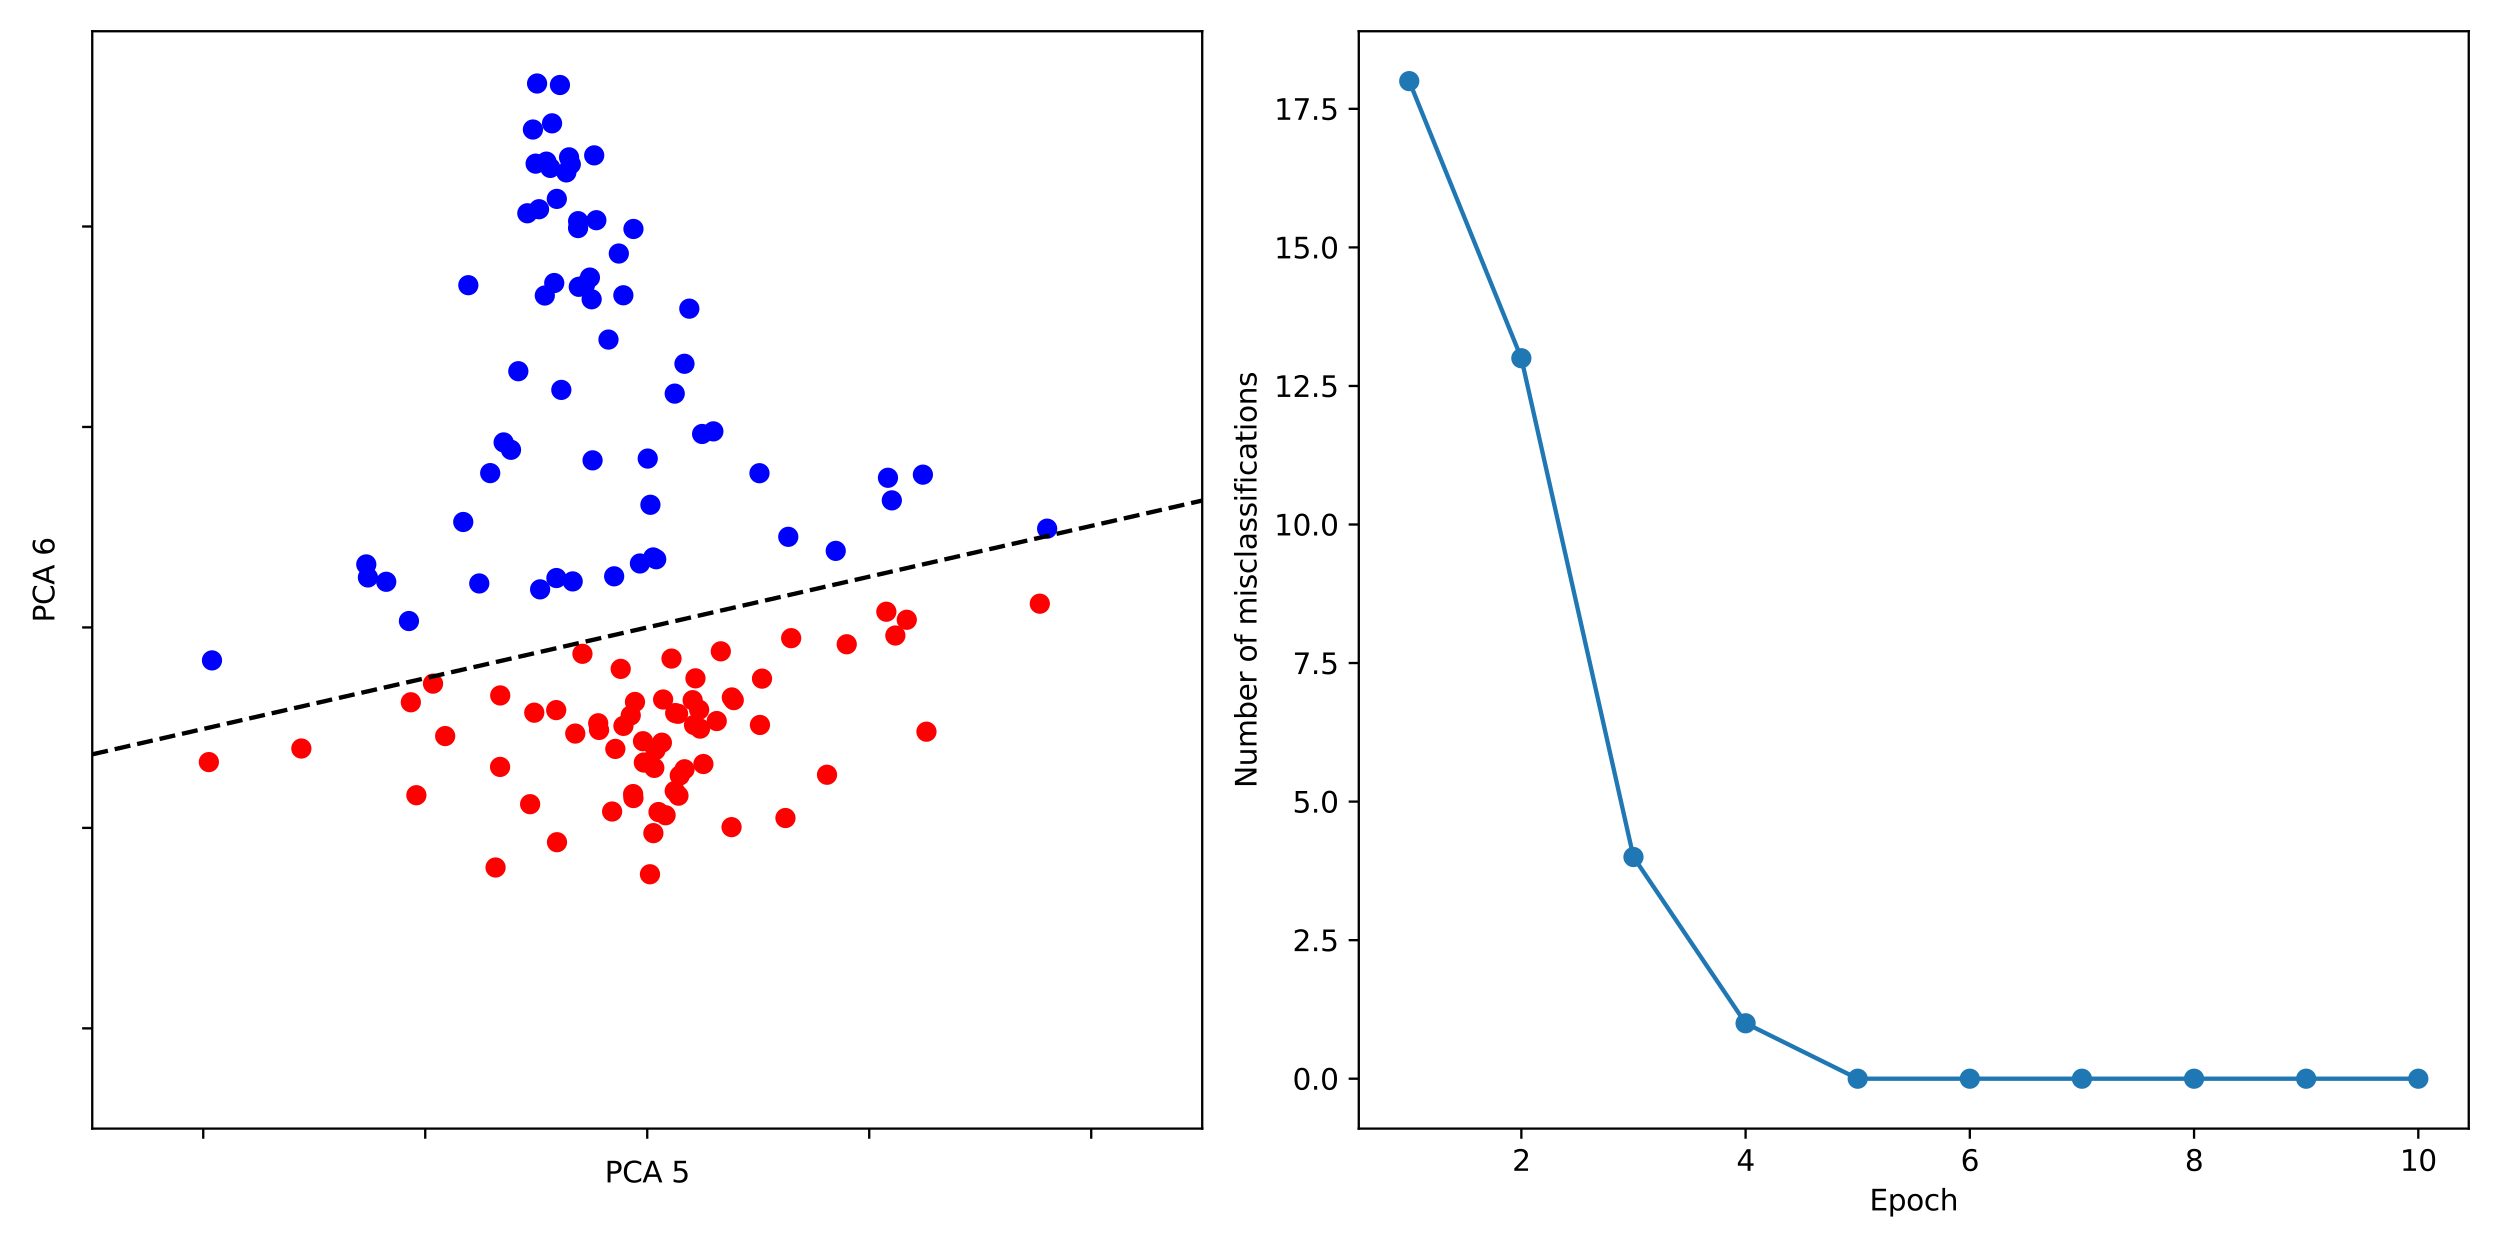 <?xml version="1.0" encoding="utf-8" standalone="no"?>
<!DOCTYPE svg PUBLIC "-//W3C//DTD SVG 1.1//EN"
  "http://www.w3.org/Graphics/SVG/1.1/DTD/svg11.dtd">
<svg xmlns:xlink="http://www.w3.org/1999/xlink" width="864pt" height="432pt" viewBox="0 0 864 432" xmlns="http://www.w3.org/2000/svg" version="1.1">
 <defs>
  <style type="text/css">*{stroke-linejoin: round; stroke-linecap: butt}</style>
 </defs>
 <g id="figure_1">
  <g id="patch_1">
   <path d="M 0 432 
L 864 432 
L 864 0 
L 0 0 
z
" style="fill: #ffffff"/>
  </g>
  <g id="axes_1">
   <g id="patch_2">
    <path d="M 31.88 390.04 
L 415.485 390.04 
L 415.485 10.8 
L 31.88 10.8 
z
" style="fill: #ffffff"/>
   </g>
   <g id="PathCollection_1">
    <defs>
     <path id="me9cba70a05" d="M 0 3 
C 0.796 3 1.559 2.684 2.121 2.121 
C 2.684 1.559 3 0.796 3 0 
C 3 -0.796 2.684 -1.559 2.121 -2.121 
C 1.559 -2.684 0.796 -3 0 -3 
C -0.796 -3 -1.559 -2.684 -2.121 -2.121 
C -2.684 -1.559 -3 -0.796 -3 0 
C -3 0.796 -2.684 1.559 -2.121 2.121 
C -1.559 2.684 -0.796 3 0 3 
z
" style="stroke: #0000ff"/>
    </defs>
    <g clip-path="url(#pfb9099d2a6)">
     <use xlink:href="#me9cba70a05" x="192.434" y="68.736" style="fill: #0000ff; stroke: #0000ff"/>
     <use xlink:href="#me9cba70a05" x="190.788" y="42.628" style="fill: #0000ff; stroke: #0000ff"/>
     <use xlink:href="#me9cba70a05" x="199.783" y="78.821" style="fill: #0000ff; stroke: #0000ff"/>
     <use xlink:href="#me9cba70a05" x="212.253" y="199.176" style="fill: #0000ff; stroke: #0000ff"/>
     <use xlink:href="#me9cba70a05" x="202.152" y="98.476" style="fill: #0000ff; stroke: #0000ff"/>
     <use xlink:href="#me9cba70a05" x="210.288" y="117.355" style="fill: #0000ff; stroke: #0000ff"/>
     <use xlink:href="#me9cba70a05" x="196.67" y="54.383" style="fill: #0000ff; stroke: #0000ff"/>
     <use xlink:href="#me9cba70a05" x="206.1" y="76.103" style="fill: #0000ff; stroke: #0000ff"/>
     <use xlink:href="#me9cba70a05" x="205.358" y="53.696" style="fill: #0000ff; stroke: #0000ff"/>
     <use xlink:href="#me9cba70a05" x="204.472" y="103.424" style="fill: #0000ff; stroke: #0000ff"/>
     <use xlink:href="#me9cba70a05" x="184.177" y="44.761" style="fill: #0000ff; stroke: #0000ff"/>
     <use xlink:href="#me9cba70a05" x="190.191" y="58.031" style="fill: #0000ff; stroke: #0000ff"/>
     <use xlink:href="#me9cba70a05" x="203.881" y="95.932" style="fill: #0000ff; stroke: #0000ff"/>
     <use xlink:href="#me9cba70a05" x="236.551" y="125.723" style="fill: #0000ff; stroke: #0000ff"/>
     <use xlink:href="#me9cba70a05" x="200.03" y="99.123" style="fill: #0000ff; stroke: #0000ff"/>
     <use xlink:href="#me9cba70a05" x="169.417" y="163.508" style="fill: #0000ff; stroke: #0000ff"/>
     <use xlink:href="#me9cba70a05" x="238.228" y="106.673" style="fill: #0000ff; stroke: #0000ff"/>
     <use xlink:href="#me9cba70a05" x="215.435" y="102.047" style="fill: #0000ff; stroke: #0000ff"/>
     <use xlink:href="#me9cba70a05" x="262.476" y="163.541" style="fill: #0000ff; stroke: #0000ff"/>
     <use xlink:href="#me9cba70a05" x="188.287" y="102.132" style="fill: #0000ff; stroke: #0000ff"/>
     <use xlink:href="#me9cba70a05" x="246.541" y="149.083" style="fill: #0000ff; stroke: #0000ff"/>
     <use xlink:href="#me9cba70a05" x="233.184" y="136.036" style="fill: #0000ff; stroke: #0000ff"/>
     <use xlink:href="#me9cba70a05" x="176.61" y="155.452" style="fill: #0000ff; stroke: #0000ff"/>
     <use xlink:href="#me9cba70a05" x="306.88" y="165.123" style="fill: #0000ff; stroke: #0000ff"/>
     <use xlink:href="#me9cba70a05" x="223.855" y="158.481" style="fill: #0000ff; stroke: #0000ff"/>
     <use xlink:href="#me9cba70a05" x="318.953" y="164.041" style="fill: #0000ff; stroke: #0000ff"/>
     <use xlink:href="#me9cba70a05" x="308.213" y="172.929" style="fill: #0000ff; stroke: #0000ff"/>
     <use xlink:href="#me9cba70a05" x="272.429" y="185.527" style="fill: #0000ff; stroke: #0000ff"/>
     <use xlink:href="#me9cba70a05" x="226.786" y="193.277" style="fill: #0000ff; stroke: #0000ff"/>
     <use xlink:href="#me9cba70a05" x="221.161" y="194.738" style="fill: #0000ff; stroke: #0000ff"/>
     <use xlink:href="#me9cba70a05" x="361.891" y="182.702" style="fill: #0000ff; stroke: #0000ff"/>
     <use xlink:href="#me9cba70a05" x="288.83" y="190.382" style="fill: #0000ff; stroke: #0000ff"/>
     <use xlink:href="#me9cba70a05" x="225.755" y="192.657" style="fill: #0000ff; stroke: #0000ff"/>
     <use xlink:href="#me9cba70a05" x="199.797" y="76.432" style="fill: #0000ff; stroke: #0000ff"/>
     <use xlink:href="#me9cba70a05" x="195.729" y="59.589" style="fill: #0000ff; stroke: #0000ff"/>
     <use xlink:href="#me9cba70a05" x="188.837" y="55.858" style="fill: #0000ff; stroke: #0000ff"/>
     <use xlink:href="#me9cba70a05" x="191.546" y="97.811" style="fill: #0000ff; stroke: #0000ff"/>
     <use xlink:href="#me9cba70a05" x="193.519" y="29.376" style="fill: #0000ff; stroke: #0000ff"/>
     <use xlink:href="#me9cba70a05" x="185.614" y="28.859" style="fill: #0000ff; stroke: #0000ff"/>
     <use xlink:href="#me9cba70a05" x="186.295" y="72.304" style="fill: #0000ff; stroke: #0000ff"/>
     <use xlink:href="#me9cba70a05" x="179.131" y="128.289" style="fill: #0000ff; stroke: #0000ff"/>
     <use xlink:href="#me9cba70a05" x="185.112" y="56.558" style="fill: #0000ff; stroke: #0000ff"/>
     <use xlink:href="#me9cba70a05" x="197.261" y="56.778" style="fill: #0000ff; stroke: #0000ff"/>
     <use xlink:href="#me9cba70a05" x="213.865" y="87.621" style="fill: #0000ff; stroke: #0000ff"/>
     <use xlink:href="#me9cba70a05" x="224.785" y="174.453" style="fill: #0000ff; stroke: #0000ff"/>
     <use xlink:href="#me9cba70a05" x="161.853" y="98.559" style="fill: #0000ff; stroke: #0000ff"/>
     <use xlink:href="#me9cba70a05" x="182.248" y="73.707" style="fill: #0000ff; stroke: #0000ff"/>
     <use xlink:href="#me9cba70a05" x="160.102" y="180.397" style="fill: #0000ff; stroke: #0000ff"/>
     <use xlink:href="#me9cba70a05" x="218.925" y="79.131" style="fill: #0000ff; stroke: #0000ff"/>
     <use xlink:href="#me9cba70a05" x="174.056" y="152.9" style="fill: #0000ff; stroke: #0000ff"/>
     <use xlink:href="#me9cba70a05" x="193.993" y="134.747" style="fill: #0000ff; stroke: #0000ff"/>
     <use xlink:href="#me9cba70a05" x="242.652" y="149.982" style="fill: #0000ff; stroke: #0000ff"/>
     <use xlink:href="#me9cba70a05" x="133.48" y="201.066" style="fill: #0000ff; stroke: #0000ff"/>
     <use xlink:href="#me9cba70a05" x="204.79" y="159.099" style="fill: #0000ff; stroke: #0000ff"/>
     <use xlink:href="#me9cba70a05" x="126.588" y="195.062" style="fill: #0000ff; stroke: #0000ff"/>
     <use xlink:href="#me9cba70a05" x="127.155" y="199.568" style="fill: #0000ff; stroke: #0000ff"/>
     <use xlink:href="#me9cba70a05" x="165.634" y="201.643" style="fill: #0000ff; stroke: #0000ff"/>
     <use xlink:href="#me9cba70a05" x="186.664" y="203.683" style="fill: #0000ff; stroke: #0000ff"/>
     <use xlink:href="#me9cba70a05" x="197.92" y="200.935" style="fill: #0000ff; stroke: #0000ff"/>
     <use xlink:href="#me9cba70a05" x="73.262" y="228.232" style="fill: #0000ff; stroke: #0000ff"/>
     <use xlink:href="#me9cba70a05" x="141.331" y="214.628" style="fill: #0000ff; stroke: #0000ff"/>
     <use xlink:href="#me9cba70a05" x="192.303" y="199.769" style="fill: #0000ff; stroke: #0000ff"/>
    </g>
   </g>
   <g id="PathCollection_2">
    <defs>
     <path id="m6428bfc14d" d="M 0 3 
C 0.796 3 1.559 2.684 2.121 2.121 
C 2.684 1.559 3 0.796 3 0 
C 3 -0.796 2.684 -1.559 2.121 -2.121 
C 1.559 -2.684 0.796 -3 0 -3 
C -0.796 -3 -1.559 -2.684 -2.121 -2.121 
C -2.684 -1.559 -3 -0.796 -3 0 
C -3 0.796 -2.684 1.559 -2.121 2.121 
C -1.559 2.684 -0.796 3 0 3 
z
" style="stroke: #ff0000"/>
    </defs>
    <g clip-path="url(#pfb9099d2a6)">
     <use xlink:href="#m6428bfc14d" x="226.542" y="259.253" style="fill: #ff0000; stroke: #ff0000"/>
     <use xlink:href="#m6428bfc14d" x="227.578" y="280.643" style="fill: #ff0000; stroke: #ff0000"/>
     <use xlink:href="#m6428bfc14d" x="224.63" y="302.142" style="fill: #ff0000; stroke: #ff0000"/>
     <use xlink:href="#m6428bfc14d" x="211.549" y="280.459" style="fill: #ff0000; stroke: #ff0000"/>
     <use xlink:href="#m6428bfc14d" x="229.174" y="241.75" style="fill: #ff0000; stroke: #ff0000"/>
     <use xlink:href="#m6428bfc14d" x="232.07" y="227.602" style="fill: #ff0000; stroke: #ff0000"/>
     <use xlink:href="#m6428bfc14d" x="233.187" y="273.371" style="fill: #ff0000; stroke: #ff0000"/>
     <use xlink:href="#m6428bfc14d" x="239.847" y="250.551" style="fill: #ff0000; stroke: #ff0000"/>
     <use xlink:href="#m6428bfc14d" x="243.091" y="264.042" style="fill: #ff0000; stroke: #ff0000"/>
     <use xlink:href="#m6428bfc14d" x="239.379" y="241.981" style="fill: #ff0000; stroke: #ff0000"/>
     <use xlink:href="#m6428bfc14d" x="230.027" y="281.748" style="fill: #ff0000; stroke: #ff0000"/>
     <use xlink:href="#m6428bfc14d" x="234.926" y="268.02" style="fill: #ff0000; stroke: #ff0000"/>
     <use xlink:href="#m6428bfc14d" x="241.623" y="245.281" style="fill: #ff0000; stroke: #ff0000"/>
     <use xlink:href="#m6428bfc14d" x="249.112" y="225.1" style="fill: #ff0000; stroke: #ff0000"/>
     <use xlink:href="#m6428bfc14d" x="234.337" y="246.689" style="fill: #ff0000; stroke: #ff0000"/>
     <use xlink:href="#m6428bfc14d" x="218.911" y="275.803" style="fill: #ff0000; stroke: #ff0000"/>
     <use xlink:href="#m6428bfc14d" x="192.494" y="291.068" style="fill: #ff0000; stroke: #ff0000"/>
     <use xlink:href="#m6428bfc14d" x="171.267" y="299.812" style="fill: #ff0000; stroke: #ff0000"/>
     <use xlink:href="#m6428bfc14d" x="252.924" y="241.041" style="fill: #ff0000; stroke: #ff0000"/>
     <use xlink:href="#m6428bfc14d" x="222.217" y="256.16" style="fill: #ff0000; stroke: #ff0000"/>
     <use xlink:href="#m6428bfc14d" x="273.428" y="220.552" style="fill: #ff0000; stroke: #ff0000"/>
     <use xlink:href="#m6428bfc14d" x="183.211" y="277.925" style="fill: #ff0000; stroke: #ff0000"/>
     <use xlink:href="#m6428bfc14d" x="263.354" y="234.535" style="fill: #ff0000; stroke: #ff0000"/>
     <use xlink:href="#m6428bfc14d" x="241.956" y="251.813" style="fill: #ff0000; stroke: #ff0000"/>
     <use xlink:href="#m6428bfc14d" x="143.9" y="274.826" style="fill: #ff0000; stroke: #ff0000"/>
     <use xlink:href="#m6428bfc14d" x="306.319" y="211.413" style="fill: #ff0000; stroke: #ff0000"/>
     <use xlink:href="#m6428bfc14d" x="198.809" y="253.519" style="fill: #ff0000; stroke: #ff0000"/>
     <use xlink:href="#m6428bfc14d" x="313.382" y="214.192" style="fill: #ff0000; stroke: #ff0000"/>
     <use xlink:href="#m6428bfc14d" x="292.631" y="222.662" style="fill: #ff0000; stroke: #ff0000"/>
     <use xlink:href="#m6428bfc14d" x="240.355" y="234.437" style="fill: #ff0000; stroke: #ff0000"/>
     <use xlink:href="#m6428bfc14d" x="184.642" y="246.304" style="fill: #ff0000; stroke: #ff0000"/>
     <use xlink:href="#m6428bfc14d" x="172.827" y="265.046" style="fill: #ff0000; stroke: #ff0000"/>
     <use xlink:href="#m6428bfc14d" x="359.354" y="208.636" style="fill: #ff0000; stroke: #ff0000"/>
     <use xlink:href="#m6428bfc14d" x="309.434" y="219.634" style="fill: #ff0000; stroke: #ff0000"/>
     <use xlink:href="#m6428bfc14d" x="233.348" y="246.438" style="fill: #ff0000; stroke: #ff0000"/>
     <use xlink:href="#m6428bfc14d" x="226.123" y="265.38" style="fill: #ff0000; stroke: #ff0000"/>
     <use xlink:href="#m6428bfc14d" x="228.748" y="256.673" style="fill: #ff0000; stroke: #ff0000"/>
     <use xlink:href="#m6428bfc14d" x="222.515" y="263.532" style="fill: #ff0000; stroke: #ff0000"/>
     <use xlink:href="#m6428bfc14d" x="219.451" y="242.599" style="fill: #ff0000; stroke: #ff0000"/>
     <use xlink:href="#m6428bfc14d" x="225.808" y="287.933" style="fill: #ff0000; stroke: #ff0000"/>
     <use xlink:href="#m6428bfc14d" x="218.802" y="274.43" style="fill: #ff0000; stroke: #ff0000"/>
     <use xlink:href="#m6428bfc14d" x="215.463" y="250.865" style="fill: #ff0000; stroke: #ff0000"/>
     <use xlink:href="#m6428bfc14d" x="214.517" y="231.168" style="fill: #ff0000; stroke: #ff0000"/>
     <use xlink:href="#m6428bfc14d" x="212.658" y="258.824" style="fill: #ff0000; stroke: #ff0000"/>
     <use xlink:href="#m6428bfc14d" x="234.479" y="274.985" style="fill: #ff0000; stroke: #ff0000"/>
     <use xlink:href="#m6428bfc14d" x="252.827" y="285.857" style="fill: #ff0000; stroke: #ff0000"/>
     <use xlink:href="#m6428bfc14d" x="271.455" y="282.709" style="fill: #ff0000; stroke: #ff0000"/>
     <use xlink:href="#m6428bfc14d" x="207.031" y="252.267" style="fill: #ff0000; stroke: #ff0000"/>
     <use xlink:href="#m6428bfc14d" x="236.585" y="265.862" style="fill: #ff0000; stroke: #ff0000"/>
     <use xlink:href="#m6428bfc14d" x="172.882" y="240.345" style="fill: #ff0000; stroke: #ff0000"/>
     <use xlink:href="#m6428bfc14d" x="285.818" y="267.752" style="fill: #ff0000; stroke: #ff0000"/>
     <use xlink:href="#m6428bfc14d" x="192.225" y="245.413" style="fill: #ff0000; stroke: #ff0000"/>
     <use xlink:href="#m6428bfc14d" x="217.986" y="247.246" style="fill: #ff0000; stroke: #ff0000"/>
     <use xlink:href="#m6428bfc14d" x="320.183" y="252.873" style="fill: #ff0000; stroke: #ff0000"/>
     <use xlink:href="#m6428bfc14d" x="149.656" y="236.266" style="fill: #ff0000; stroke: #ff0000"/>
     <use xlink:href="#m6428bfc14d" x="262.644" y="250.547" style="fill: #ff0000; stroke: #ff0000"/>
     <use xlink:href="#m6428bfc14d" x="141.988" y="242.707" style="fill: #ff0000; stroke: #ff0000"/>
     <use xlink:href="#m6428bfc14d" x="153.853" y="254.385" style="fill: #ff0000; stroke: #ff0000"/>
     <use xlink:href="#m6428bfc14d" x="206.74" y="249.962" style="fill: #ff0000; stroke: #ff0000"/>
     <use xlink:href="#m6428bfc14d" x="253.589" y="241.963" style="fill: #ff0000; stroke: #ff0000"/>
     <use xlink:href="#m6428bfc14d" x="247.704" y="249.193" style="fill: #ff0000; stroke: #ff0000"/>
     <use xlink:href="#m6428bfc14d" x="72.186" y="263.378" style="fill: #ff0000; stroke: #ff0000"/>
     <use xlink:href="#m6428bfc14d" x="104.148" y="258.688" style="fill: #ff0000; stroke: #ff0000"/>
     <use xlink:href="#m6428bfc14d" x="201.295" y="225.955" style="fill: #ff0000; stroke: #ff0000"/>
    </g>
   </g>
   <g id="matplotlib.axis_1">
    <g id="xtick_1">
     <g id="line2d_1">
      <defs>
       <path id="m0d6d9cda66" d="M 0 0 
L 0 3.5 
" style="stroke: #000000; stroke-width: 0.8"/>
      </defs>
      <g>
       <use xlink:href="#m0d6d9cda66" x="70.24" y="390.04" style="stroke: #000000; stroke-width: 0.8"/>
      </g>
     </g>
    </g>
    <g id="xtick_2">
     <g id="line2d_2">
      <g>
       <use xlink:href="#m0d6d9cda66" x="146.962" y="390.04" style="stroke: #000000; stroke-width: 0.8"/>
      </g>
     </g>
    </g>
    <g id="xtick_3">
     <g id="line2d_3">
      <g>
       <use xlink:href="#m0d6d9cda66" x="223.683" y="390.04" style="stroke: #000000; stroke-width: 0.8"/>
      </g>
     </g>
    </g>
    <g id="xtick_4">
     <g id="line2d_4">
      <g>
       <use xlink:href="#m0d6d9cda66" x="300.404" y="390.04" style="stroke: #000000; stroke-width: 0.8"/>
      </g>
     </g>
    </g>
    <g id="xtick_5">
     <g id="line2d_5">
      <g>
       <use xlink:href="#m0d6d9cda66" x="377.125" y="390.04" style="stroke: #000000; stroke-width: 0.8"/>
      </g>
     </g>
    </g>
    <g id="text_1">
     <!-- PCA 5 -->
     <g transform="translate(208.986 408.638) scale(0.1 -0.1)">
      <defs>
       <path id="DejaVuSans-50" d="M 1259 4147 
L 1259 2394 
L 2053 2394 
Q 2494 2394 2734 2622 
Q 2975 2850 2975 3272 
Q 2975 3691 2734 3919 
Q 2494 4147 2053 4147 
L 1259 4147 
z
M 628 4666 
L 2053 4666 
Q 2838 4666 3239 4311 
Q 3641 3956 3641 3272 
Q 3641 2581 3239 2228 
Q 2838 1875 2053 1875 
L 1259 1875 
L 1259 0 
L 628 0 
L 628 4666 
z
" transform="scale(0.016)"/>
       <path id="DejaVuSans-43" d="M 4122 4306 
L 4122 3641 
Q 3803 3938 3442 4084 
Q 3081 4231 2675 4231 
Q 1875 4231 1450 3742 
Q 1025 3253 1025 2328 
Q 1025 1406 1450 917 
Q 1875 428 2675 428 
Q 3081 428 3442 575 
Q 3803 722 4122 1019 
L 4122 359 
Q 3791 134 3420 21 
Q 3050 -91 2638 -91 
Q 1578 -91 968 557 
Q 359 1206 359 2328 
Q 359 3453 968 4101 
Q 1578 4750 2638 4750 
Q 3056 4750 3426 4639 
Q 3797 4528 4122 4306 
z
" transform="scale(0.016)"/>
       <path id="DejaVuSans-41" d="M 2188 4044 
L 1331 1722 
L 3047 1722 
L 2188 4044 
z
M 1831 4666 
L 2547 4666 
L 4325 0 
L 3669 0 
L 3244 1197 
L 1141 1197 
L 716 0 
L 50 0 
L 1831 4666 
z
" transform="scale(0.016)"/>
       <path id="DejaVuSans-20" transform="scale(0.016)"/>
       <path id="DejaVuSans-35" d="M 691 4666 
L 3169 4666 
L 3169 4134 
L 1269 4134 
L 1269 2991 
Q 1406 3038 1543 3061 
Q 1681 3084 1819 3084 
Q 2600 3084 3056 2656 
Q 3513 2228 3513 1497 
Q 3513 744 3044 326 
Q 2575 -91 1722 -91 
Q 1428 -91 1123 -41 
Q 819 9 494 109 
L 494 744 
Q 775 591 1075 516 
Q 1375 441 1709 441 
Q 2250 441 2565 725 
Q 2881 1009 2881 1497 
Q 2881 1984 2565 2268 
Q 2250 2553 1709 2553 
Q 1456 2553 1204 2497 
Q 953 2441 691 2322 
L 691 4666 
z
" transform="scale(0.016)"/>
      </defs>
      <use xlink:href="#DejaVuSans-50"/>
      <use xlink:href="#DejaVuSans-43" x="60.303"/>
      <use xlink:href="#DejaVuSans-41" x="130.127"/>
      <use xlink:href="#DejaVuSans-20" x="198.535"/>
      <use xlink:href="#DejaVuSans-35" x="230.322"/>
     </g>
    </g>
   </g>
   <g id="matplotlib.axis_2">
    <g id="ytick_1">
     <g id="line2d_6">
      <defs>
       <path id="m94d5f8c503" d="M 0 0 
L -3.5 0 
" style="stroke: #000000; stroke-width: 0.8"/>
      </defs>
      <g>
       <use xlink:href="#m94d5f8c503" x="31.88" y="355.4" style="stroke: #000000; stroke-width: 0.8"/>
      </g>
     </g>
    </g>
    <g id="ytick_2">
     <g id="line2d_7">
      <g>
       <use xlink:href="#m94d5f8c503" x="31.88" y="286.12" style="stroke: #000000; stroke-width: 0.8"/>
      </g>
     </g>
    </g>
    <g id="ytick_3">
     <g id="line2d_8">
      <g>
       <use xlink:href="#m94d5f8c503" x="31.88" y="216.839" style="stroke: #000000; stroke-width: 0.8"/>
      </g>
     </g>
    </g>
    <g id="ytick_4">
     <g id="line2d_9">
      <g>
       <use xlink:href="#m94d5f8c503" x="31.88" y="147.559" style="stroke: #000000; stroke-width: 0.8"/>
      </g>
     </g>
    </g>
    <g id="ytick_5">
     <g id="line2d_10">
      <g>
       <use xlink:href="#m94d5f8c503" x="31.88" y="78.279" style="stroke: #000000; stroke-width: 0.8"/>
      </g>
     </g>
    </g>
    <g id="text_2">
     <!-- PCA 6 -->
     <g transform="translate(18.8 215.117) rotate(-90) scale(0.1 -0.1)">
      <defs>
       <path id="DejaVuSans-36" d="M 2113 2584 
Q 1688 2584 1439 2293 
Q 1191 2003 1191 1497 
Q 1191 994 1439 701 
Q 1688 409 2113 409 
Q 2538 409 2786 701 
Q 3034 994 3034 1497 
Q 3034 2003 2786 2293 
Q 2538 2584 2113 2584 
z
M 3366 4563 
L 3366 3988 
Q 3128 4100 2886 4159 
Q 2644 4219 2406 4219 
Q 1781 4219 1451 3797 
Q 1122 3375 1075 2522 
Q 1259 2794 1537 2939 
Q 1816 3084 2150 3084 
Q 2853 3084 3261 2657 
Q 3669 2231 3669 1497 
Q 3669 778 3244 343 
Q 2819 -91 2113 -91 
Q 1303 -91 875 529 
Q 447 1150 447 2328 
Q 447 3434 972 4092 
Q 1497 4750 2381 4750 
Q 2619 4750 2861 4703 
Q 3103 4656 3366 4563 
z
" transform="scale(0.016)"/>
      </defs>
      <use xlink:href="#DejaVuSans-50"/>
      <use xlink:href="#DejaVuSans-43" x="60.303"/>
      <use xlink:href="#DejaVuSans-41" x="130.127"/>
      <use xlink:href="#DejaVuSans-20" x="198.535"/>
      <use xlink:href="#DejaVuSans-36" x="230.322"/>
     </g>
    </g>
   </g>
   <g id="PathCollection_3">
    <path d="M 31.88 260.696 
L 415.485 172.982 
L 415.485 172.982 
" clip-path="url(#pfb9099d2a6)" style="fill: none; stroke-dasharray: 5.55,2.4; stroke-dashoffset: 0; stroke: #000000; stroke-width: 1.5"/>
   </g>
   <g id="patch_3">
    <path d="M 31.88 390.04 
L 31.88 10.8 
" style="fill: none; stroke: #000000; stroke-width: 0.8; stroke-linejoin: miter; stroke-linecap: square"/>
   </g>
   <g id="patch_4">
    <path d="M 415.485 390.04 
L 415.485 10.8 
" style="fill: none; stroke: #000000; stroke-width: 0.8; stroke-linejoin: miter; stroke-linecap: square"/>
   </g>
   <g id="patch_5">
    <path d="M 31.88 390.04 
L 415.485 390.04 
" style="fill: none; stroke: #000000; stroke-width: 0.8; stroke-linejoin: miter; stroke-linecap: square"/>
   </g>
   <g id="patch_6">
    <path d="M 31.88 10.8 
L 415.485 10.8 
" style="fill: none; stroke: #000000; stroke-width: 0.8; stroke-linejoin: miter; stroke-linecap: square"/>
   </g>
  </g>
  <g id="axes_2">
   <g id="patch_7">
    <path d="M 469.595 390.04 
L 853.2 390.04 
L 853.2 10.8 
L 469.595 10.8 
z
" style="fill: #ffffff"/>
   </g>
   <g id="matplotlib.axis_3">
    <g id="xtick_6">
     <g id="line2d_11">
      <g>
       <use xlink:href="#m0d6d9cda66" x="525.78" y="390.04" style="stroke: #000000; stroke-width: 0.8"/>
      </g>
     </g>
     <g id="text_3">
      <!-- 2 -->
      <g transform="translate(522.598 404.638) scale(0.1 -0.1)">
       <defs>
        <path id="DejaVuSans-32" d="M 1228 531 
L 3431 531 
L 3431 0 
L 469 0 
L 469 531 
Q 828 903 1448 1529 
Q 2069 2156 2228 2338 
Q 2531 2678 2651 2914 
Q 2772 3150 2772 3378 
Q 2772 3750 2511 3984 
Q 2250 4219 1831 4219 
Q 1534 4219 1204 4116 
Q 875 4013 500 3803 
L 500 4441 
Q 881 4594 1212 4672 
Q 1544 4750 1819 4750 
Q 2544 4750 2975 4387 
Q 3406 4025 3406 3419 
Q 3406 3131 3298 2873 
Q 3191 2616 2906 2266 
Q 2828 2175 2409 1742 
Q 1991 1309 1228 531 
z
" transform="scale(0.016)"/>
       </defs>
       <use xlink:href="#DejaVuSans-32"/>
      </g>
     </g>
    </g>
    <g id="xtick_7">
     <g id="line2d_12">
      <g>
       <use xlink:href="#m0d6d9cda66" x="603.276" y="390.04" style="stroke: #000000; stroke-width: 0.8"/>
      </g>
     </g>
     <g id="text_4">
      <!-- 4 -->
      <g transform="translate(600.094 404.638) scale(0.1 -0.1)">
       <defs>
        <path id="DejaVuSans-34" d="M 2419 4116 
L 825 1625 
L 2419 1625 
L 2419 4116 
z
M 2253 4666 
L 3047 4666 
L 3047 1625 
L 3713 1625 
L 3713 1100 
L 3047 1100 
L 3047 0 
L 2419 0 
L 2419 1100 
L 313 1100 
L 313 1709 
L 2253 4666 
z
" transform="scale(0.016)"/>
       </defs>
       <use xlink:href="#DejaVuSans-34"/>
      </g>
     </g>
    </g>
    <g id="xtick_8">
     <g id="line2d_13">
      <g>
       <use xlink:href="#m0d6d9cda66" x="680.771" y="390.04" style="stroke: #000000; stroke-width: 0.8"/>
      </g>
     </g>
     <g id="text_5">
      <!-- 6 -->
      <g transform="translate(677.59 404.638) scale(0.1 -0.1)">
       <use xlink:href="#DejaVuSans-36"/>
      </g>
     </g>
    </g>
    <g id="xtick_9">
     <g id="line2d_14">
      <g>
       <use xlink:href="#m0d6d9cda66" x="758.267" y="390.04" style="stroke: #000000; stroke-width: 0.8"/>
      </g>
     </g>
     <g id="text_6">
      <!-- 8 -->
      <g transform="translate(755.086 404.638) scale(0.1 -0.1)">
       <defs>
        <path id="DejaVuSans-38" d="M 2034 2216 
Q 1584 2216 1326 1975 
Q 1069 1734 1069 1313 
Q 1069 891 1326 650 
Q 1584 409 2034 409 
Q 2484 409 2743 651 
Q 3003 894 3003 1313 
Q 3003 1734 2745 1975 
Q 2488 2216 2034 2216 
z
M 1403 2484 
Q 997 2584 770 2862 
Q 544 3141 544 3541 
Q 544 4100 942 4425 
Q 1341 4750 2034 4750 
Q 2731 4750 3128 4425 
Q 3525 4100 3525 3541 
Q 3525 3141 3298 2862 
Q 3072 2584 2669 2484 
Q 3125 2378 3379 2068 
Q 3634 1759 3634 1313 
Q 3634 634 3220 271 
Q 2806 -91 2034 -91 
Q 1263 -91 848 271 
Q 434 634 434 1313 
Q 434 1759 690 2068 
Q 947 2378 1403 2484 
z
M 1172 3481 
Q 1172 3119 1398 2916 
Q 1625 2713 2034 2713 
Q 2441 2713 2670 2916 
Q 2900 3119 2900 3481 
Q 2900 3844 2670 4047 
Q 2441 4250 2034 4250 
Q 1625 4250 1398 4047 
Q 1172 3844 1172 3481 
z
" transform="scale(0.016)"/>
       </defs>
       <use xlink:href="#DejaVuSans-38"/>
      </g>
     </g>
    </g>
    <g id="xtick_10">
     <g id="line2d_15">
      <g>
       <use xlink:href="#m0d6d9cda66" x="835.763" y="390.04" style="stroke: #000000; stroke-width: 0.8"/>
      </g>
     </g>
     <g id="text_7">
      <!-- 10 -->
      <g transform="translate(829.401 404.638) scale(0.1 -0.1)">
       <defs>
        <path id="DejaVuSans-31" d="M 794 531 
L 1825 531 
L 1825 4091 
L 703 3866 
L 703 4441 
L 1819 4666 
L 2450 4666 
L 2450 531 
L 3481 531 
L 3481 0 
L 794 0 
L 794 531 
z
" transform="scale(0.016)"/>
        <path id="DejaVuSans-30" d="M 2034 4250 
Q 1547 4250 1301 3770 
Q 1056 3291 1056 2328 
Q 1056 1369 1301 889 
Q 1547 409 2034 409 
Q 2525 409 2770 889 
Q 3016 1369 3016 2328 
Q 3016 3291 2770 3770 
Q 2525 4250 2034 4250 
z
M 2034 4750 
Q 2819 4750 3233 4129 
Q 3647 3509 3647 2328 
Q 3647 1150 3233 529 
Q 2819 -91 2034 -91 
Q 1250 -91 836 529 
Q 422 1150 422 2328 
Q 422 3509 836 4129 
Q 1250 4750 2034 4750 
z
" transform="scale(0.016)"/>
       </defs>
       <use xlink:href="#DejaVuSans-31"/>
       <use xlink:href="#DejaVuSans-30" x="63.623"/>
      </g>
     </g>
    </g>
    <g id="text_8">
     <!-- Epoch -->
     <g transform="translate(646.087 418.317) scale(0.1 -0.1)">
      <defs>
       <path id="DejaVuSans-45" d="M 628 4666 
L 3578 4666 
L 3578 4134 
L 1259 4134 
L 1259 2753 
L 3481 2753 
L 3481 2222 
L 1259 2222 
L 1259 531 
L 3634 531 
L 3634 0 
L 628 0 
L 628 4666 
z
" transform="scale(0.016)"/>
       <path id="DejaVuSans-70" d="M 1159 525 
L 1159 -1331 
L 581 -1331 
L 581 3500 
L 1159 3500 
L 1159 2969 
Q 1341 3281 1617 3432 
Q 1894 3584 2278 3584 
Q 2916 3584 3314 3078 
Q 3713 2572 3713 1747 
Q 3713 922 3314 415 
Q 2916 -91 2278 -91 
Q 1894 -91 1617 61 
Q 1341 213 1159 525 
z
M 3116 1747 
Q 3116 2381 2855 2742 
Q 2594 3103 2138 3103 
Q 1681 3103 1420 2742 
Q 1159 2381 1159 1747 
Q 1159 1113 1420 752 
Q 1681 391 2138 391 
Q 2594 391 2855 752 
Q 3116 1113 3116 1747 
z
" transform="scale(0.016)"/>
       <path id="DejaVuSans-6f" d="M 1959 3097 
Q 1497 3097 1228 2736 
Q 959 2375 959 1747 
Q 959 1119 1226 758 
Q 1494 397 1959 397 
Q 2419 397 2687 759 
Q 2956 1122 2956 1747 
Q 2956 2369 2687 2733 
Q 2419 3097 1959 3097 
z
M 1959 3584 
Q 2709 3584 3137 3096 
Q 3566 2609 3566 1747 
Q 3566 888 3137 398 
Q 2709 -91 1959 -91 
Q 1206 -91 779 398 
Q 353 888 353 1747 
Q 353 2609 779 3096 
Q 1206 3584 1959 3584 
z
" transform="scale(0.016)"/>
       <path id="DejaVuSans-63" d="M 3122 3366 
L 3122 2828 
Q 2878 2963 2633 3030 
Q 2388 3097 2138 3097 
Q 1578 3097 1268 2742 
Q 959 2388 959 1747 
Q 959 1106 1268 751 
Q 1578 397 2138 397 
Q 2388 397 2633 464 
Q 2878 531 3122 666 
L 3122 134 
Q 2881 22 2623 -34 
Q 2366 -91 2075 -91 
Q 1284 -91 818 406 
Q 353 903 353 1747 
Q 353 2603 823 3093 
Q 1294 3584 2113 3584 
Q 2378 3584 2631 3529 
Q 2884 3475 3122 3366 
z
" transform="scale(0.016)"/>
       <path id="DejaVuSans-68" d="M 3513 2113 
L 3513 0 
L 2938 0 
L 2938 2094 
Q 2938 2591 2744 2837 
Q 2550 3084 2163 3084 
Q 1697 3084 1428 2787 
Q 1159 2491 1159 1978 
L 1159 0 
L 581 0 
L 581 4863 
L 1159 4863 
L 1159 2956 
Q 1366 3272 1645 3428 
Q 1925 3584 2291 3584 
Q 2894 3584 3203 3211 
Q 3513 2838 3513 2113 
z
" transform="scale(0.016)"/>
      </defs>
      <use xlink:href="#DejaVuSans-45"/>
      <use xlink:href="#DejaVuSans-70" x="63.184"/>
      <use xlink:href="#DejaVuSans-6f" x="126.66"/>
      <use xlink:href="#DejaVuSans-63" x="187.842"/>
      <use xlink:href="#DejaVuSans-68" x="242.822"/>
     </g>
    </g>
   </g>
   <g id="matplotlib.axis_4">
    <g id="ytick_6">
     <g id="line2d_16">
      <g>
       <use xlink:href="#m94d5f8c503" x="469.595" y="372.802" style="stroke: #000000; stroke-width: 0.8"/>
      </g>
     </g>
     <g id="text_9">
      <!-- 0.0 -->
      <g transform="translate(446.692 376.601) scale(0.1 -0.1)">
       <defs>
        <path id="DejaVuSans-2e" d="M 684 794 
L 1344 794 
L 1344 0 
L 684 0 
L 684 794 
z
" transform="scale(0.016)"/>
       </defs>
       <use xlink:href="#DejaVuSans-30"/>
       <use xlink:href="#DejaVuSans-2e" x="63.623"/>
       <use xlink:href="#DejaVuSans-30" x="95.41"/>
      </g>
     </g>
    </g>
    <g id="ytick_7">
     <g id="line2d_17">
      <g>
       <use xlink:href="#m94d5f8c503" x="469.595" y="324.918" style="stroke: #000000; stroke-width: 0.8"/>
      </g>
     </g>
     <g id="text_10">
      <!-- 2.5 -->
      <g transform="translate(446.692 328.717) scale(0.1 -0.1)">
       <use xlink:href="#DejaVuSans-32"/>
       <use xlink:href="#DejaVuSans-2e" x="63.623"/>
       <use xlink:href="#DejaVuSans-35" x="95.41"/>
      </g>
     </g>
    </g>
    <g id="ytick_8">
     <g id="line2d_18">
      <g>
       <use xlink:href="#m94d5f8c503" x="469.595" y="277.034" style="stroke: #000000; stroke-width: 0.8"/>
      </g>
     </g>
     <g id="text_11">
      <!-- 5.0 -->
      <g transform="translate(446.692 280.833) scale(0.1 -0.1)">
       <use xlink:href="#DejaVuSans-35"/>
       <use xlink:href="#DejaVuSans-2e" x="63.623"/>
       <use xlink:href="#DejaVuSans-30" x="95.41"/>
      </g>
     </g>
    </g>
    <g id="ytick_9">
     <g id="line2d_19">
      <g>
       <use xlink:href="#m94d5f8c503" x="469.595" y="229.15" style="stroke: #000000; stroke-width: 0.8"/>
      </g>
     </g>
     <g id="text_12">
      <!-- 7.5 -->
      <g transform="translate(446.692 232.95) scale(0.1 -0.1)">
       <defs>
        <path id="DejaVuSans-37" d="M 525 4666 
L 3525 4666 
L 3525 4397 
L 1831 0 
L 1172 0 
L 2766 4134 
L 525 4134 
L 525 4666 
z
" transform="scale(0.016)"/>
       </defs>
       <use xlink:href="#DejaVuSans-37"/>
       <use xlink:href="#DejaVuSans-2e" x="63.623"/>
       <use xlink:href="#DejaVuSans-35" x="95.41"/>
      </g>
     </g>
    </g>
    <g id="ytick_10">
     <g id="line2d_20">
      <g>
       <use xlink:href="#m94d5f8c503" x="469.595" y="181.266" style="stroke: #000000; stroke-width: 0.8"/>
      </g>
     </g>
     <g id="text_13">
      <!-- 10.0 -->
      <g transform="translate(440.329 185.066) scale(0.1 -0.1)">
       <use xlink:href="#DejaVuSans-31"/>
       <use xlink:href="#DejaVuSans-30" x="63.623"/>
       <use xlink:href="#DejaVuSans-2e" x="127.246"/>
       <use xlink:href="#DejaVuSans-30" x="159.033"/>
      </g>
     </g>
    </g>
    <g id="ytick_11">
     <g id="line2d_21">
      <g>
       <use xlink:href="#m94d5f8c503" x="469.595" y="133.383" style="stroke: #000000; stroke-width: 0.8"/>
      </g>
     </g>
     <g id="text_14">
      <!-- 12.5 -->
      <g transform="translate(440.329 137.182) scale(0.1 -0.1)">
       <use xlink:href="#DejaVuSans-31"/>
       <use xlink:href="#DejaVuSans-32" x="63.623"/>
       <use xlink:href="#DejaVuSans-2e" x="127.246"/>
       <use xlink:href="#DejaVuSans-35" x="159.033"/>
      </g>
     </g>
    </g>
    <g id="ytick_12">
     <g id="line2d_22">
      <g>
       <use xlink:href="#m94d5f8c503" x="469.595" y="85.499" style="stroke: #000000; stroke-width: 0.8"/>
      </g>
     </g>
     <g id="text_15">
      <!-- 15.0 -->
      <g transform="translate(440.329 89.298) scale(0.1 -0.1)">
       <use xlink:href="#DejaVuSans-31"/>
       <use xlink:href="#DejaVuSans-35" x="63.623"/>
       <use xlink:href="#DejaVuSans-2e" x="127.246"/>
       <use xlink:href="#DejaVuSans-30" x="159.033"/>
      </g>
     </g>
    </g>
    <g id="ytick_13">
     <g id="line2d_23">
      <g>
       <use xlink:href="#m94d5f8c503" x="469.595" y="37.615" style="stroke: #000000; stroke-width: 0.8"/>
      </g>
     </g>
     <g id="text_16">
      <!-- 17.5 -->
      <g transform="translate(440.329 41.414) scale(0.1 -0.1)">
       <use xlink:href="#DejaVuSans-31"/>
       <use xlink:href="#DejaVuSans-37" x="63.623"/>
       <use xlink:href="#DejaVuSans-2e" x="127.246"/>
       <use xlink:href="#DejaVuSans-35" x="159.033"/>
      </g>
     </g>
    </g>
    <g id="text_17">
     <!-- Number of misclassifications -->
     <g transform="translate(434.25 272.313) rotate(-90) scale(0.1 -0.1)">
      <defs>
       <path id="DejaVuSans-4e" d="M 628 4666 
L 1478 4666 
L 3547 763 
L 3547 4666 
L 4159 4666 
L 4159 0 
L 3309 0 
L 1241 3903 
L 1241 0 
L 628 0 
L 628 4666 
z
" transform="scale(0.016)"/>
       <path id="DejaVuSans-75" d="M 544 1381 
L 544 3500 
L 1119 3500 
L 1119 1403 
Q 1119 906 1312 657 
Q 1506 409 1894 409 
Q 2359 409 2629 706 
Q 2900 1003 2900 1516 
L 2900 3500 
L 3475 3500 
L 3475 0 
L 2900 0 
L 2900 538 
Q 2691 219 2414 64 
Q 2138 -91 1772 -91 
Q 1169 -91 856 284 
Q 544 659 544 1381 
z
M 1991 3584 
L 1991 3584 
z
" transform="scale(0.016)"/>
       <path id="DejaVuSans-6d" d="M 3328 2828 
Q 3544 3216 3844 3400 
Q 4144 3584 4550 3584 
Q 5097 3584 5394 3201 
Q 5691 2819 5691 2113 
L 5691 0 
L 5113 0 
L 5113 2094 
Q 5113 2597 4934 2840 
Q 4756 3084 4391 3084 
Q 3944 3084 3684 2787 
Q 3425 2491 3425 1978 
L 3425 0 
L 2847 0 
L 2847 2094 
Q 2847 2600 2669 2842 
Q 2491 3084 2119 3084 
Q 1678 3084 1418 2786 
Q 1159 2488 1159 1978 
L 1159 0 
L 581 0 
L 581 3500 
L 1159 3500 
L 1159 2956 
Q 1356 3278 1631 3431 
Q 1906 3584 2284 3584 
Q 2666 3584 2933 3390 
Q 3200 3197 3328 2828 
z
" transform="scale(0.016)"/>
       <path id="DejaVuSans-62" d="M 3116 1747 
Q 3116 2381 2855 2742 
Q 2594 3103 2138 3103 
Q 1681 3103 1420 2742 
Q 1159 2381 1159 1747 
Q 1159 1113 1420 752 
Q 1681 391 2138 391 
Q 2594 391 2855 752 
Q 3116 1113 3116 1747 
z
M 1159 2969 
Q 1341 3281 1617 3432 
Q 1894 3584 2278 3584 
Q 2916 3584 3314 3078 
Q 3713 2572 3713 1747 
Q 3713 922 3314 415 
Q 2916 -91 2278 -91 
Q 1894 -91 1617 61 
Q 1341 213 1159 525 
L 1159 0 
L 581 0 
L 581 4863 
L 1159 4863 
L 1159 2969 
z
" transform="scale(0.016)"/>
       <path id="DejaVuSans-65" d="M 3597 1894 
L 3597 1613 
L 953 1613 
Q 991 1019 1311 708 
Q 1631 397 2203 397 
Q 2534 397 2845 478 
Q 3156 559 3463 722 
L 3463 178 
Q 3153 47 2828 -22 
Q 2503 -91 2169 -91 
Q 1331 -91 842 396 
Q 353 884 353 1716 
Q 353 2575 817 3079 
Q 1281 3584 2069 3584 
Q 2775 3584 3186 3129 
Q 3597 2675 3597 1894 
z
M 3022 2063 
Q 3016 2534 2758 2815 
Q 2500 3097 2075 3097 
Q 1594 3097 1305 2825 
Q 1016 2553 972 2059 
L 3022 2063 
z
" transform="scale(0.016)"/>
       <path id="DejaVuSans-72" d="M 2631 2963 
Q 2534 3019 2420 3045 
Q 2306 3072 2169 3072 
Q 1681 3072 1420 2755 
Q 1159 2438 1159 1844 
L 1159 0 
L 581 0 
L 581 3500 
L 1159 3500 
L 1159 2956 
Q 1341 3275 1631 3429 
Q 1922 3584 2338 3584 
Q 2397 3584 2469 3576 
Q 2541 3569 2628 3553 
L 2631 2963 
z
" transform="scale(0.016)"/>
       <path id="DejaVuSans-66" d="M 2375 4863 
L 2375 4384 
L 1825 4384 
Q 1516 4384 1395 4259 
Q 1275 4134 1275 3809 
L 1275 3500 
L 2222 3500 
L 2222 3053 
L 1275 3053 
L 1275 0 
L 697 0 
L 697 3053 
L 147 3053 
L 147 3500 
L 697 3500 
L 697 3744 
Q 697 4328 969 4595 
Q 1241 4863 1831 4863 
L 2375 4863 
z
" transform="scale(0.016)"/>
       <path id="DejaVuSans-69" d="M 603 3500 
L 1178 3500 
L 1178 0 
L 603 0 
L 603 3500 
z
M 603 4863 
L 1178 4863 
L 1178 4134 
L 603 4134 
L 603 4863 
z
" transform="scale(0.016)"/>
       <path id="DejaVuSans-73" d="M 2834 3397 
L 2834 2853 
Q 2591 2978 2328 3040 
Q 2066 3103 1784 3103 
Q 1356 3103 1142 2972 
Q 928 2841 928 2578 
Q 928 2378 1081 2264 
Q 1234 2150 1697 2047 
L 1894 2003 
Q 2506 1872 2764 1633 
Q 3022 1394 3022 966 
Q 3022 478 2636 193 
Q 2250 -91 1575 -91 
Q 1294 -91 989 -36 
Q 684 19 347 128 
L 347 722 
Q 666 556 975 473 
Q 1284 391 1588 391 
Q 1994 391 2212 530 
Q 2431 669 2431 922 
Q 2431 1156 2273 1281 
Q 2116 1406 1581 1522 
L 1381 1569 
Q 847 1681 609 1914 
Q 372 2147 372 2553 
Q 372 3047 722 3315 
Q 1072 3584 1716 3584 
Q 2034 3584 2315 3537 
Q 2597 3491 2834 3397 
z
" transform="scale(0.016)"/>
       <path id="DejaVuSans-6c" d="M 603 4863 
L 1178 4863 
L 1178 0 
L 603 0 
L 603 4863 
z
" transform="scale(0.016)"/>
       <path id="DejaVuSans-61" d="M 2194 1759 
Q 1497 1759 1228 1600 
Q 959 1441 959 1056 
Q 959 750 1161 570 
Q 1363 391 1709 391 
Q 2188 391 2477 730 
Q 2766 1069 2766 1631 
L 2766 1759 
L 2194 1759 
z
M 3341 1997 
L 3341 0 
L 2766 0 
L 2766 531 
Q 2569 213 2275 61 
Q 1981 -91 1556 -91 
Q 1019 -91 701 211 
Q 384 513 384 1019 
Q 384 1609 779 1909 
Q 1175 2209 1959 2209 
L 2766 2209 
L 2766 2266 
Q 2766 2663 2505 2880 
Q 2244 3097 1772 3097 
Q 1472 3097 1187 3025 
Q 903 2953 641 2809 
L 641 3341 
Q 956 3463 1253 3523 
Q 1550 3584 1831 3584 
Q 2591 3584 2966 3190 
Q 3341 2797 3341 1997 
z
" transform="scale(0.016)"/>
       <path id="DejaVuSans-74" d="M 1172 4494 
L 1172 3500 
L 2356 3500 
L 2356 3053 
L 1172 3053 
L 1172 1153 
Q 1172 725 1289 603 
Q 1406 481 1766 481 
L 2356 481 
L 2356 0 
L 1766 0 
Q 1100 0 847 248 
Q 594 497 594 1153 
L 594 3053 
L 172 3053 
L 172 3500 
L 594 3500 
L 594 4494 
L 1172 4494 
z
" transform="scale(0.016)"/>
       <path id="DejaVuSans-6e" d="M 3513 2113 
L 3513 0 
L 2938 0 
L 2938 2094 
Q 2938 2591 2744 2837 
Q 2550 3084 2163 3084 
Q 1697 3084 1428 2787 
Q 1159 2491 1159 1978 
L 1159 0 
L 581 0 
L 581 3500 
L 1159 3500 
L 1159 2956 
Q 1366 3272 1645 3428 
Q 1925 3584 2291 3584 
Q 2894 3584 3203 3211 
Q 3513 2838 3513 2113 
z
" transform="scale(0.016)"/>
      </defs>
      <use xlink:href="#DejaVuSans-4e"/>
      <use xlink:href="#DejaVuSans-75" x="74.805"/>
      <use xlink:href="#DejaVuSans-6d" x="138.184"/>
      <use xlink:href="#DejaVuSans-62" x="235.596"/>
      <use xlink:href="#DejaVuSans-65" x="299.072"/>
      <use xlink:href="#DejaVuSans-72" x="360.596"/>
      <use xlink:href="#DejaVuSans-20" x="401.709"/>
      <use xlink:href="#DejaVuSans-6f" x="433.496"/>
      <use xlink:href="#DejaVuSans-66" x="494.678"/>
      <use xlink:href="#DejaVuSans-20" x="529.883"/>
      <use xlink:href="#DejaVuSans-6d" x="561.67"/>
      <use xlink:href="#DejaVuSans-69" x="659.082"/>
      <use xlink:href="#DejaVuSans-73" x="686.865"/>
      <use xlink:href="#DejaVuSans-63" x="738.965"/>
      <use xlink:href="#DejaVuSans-6c" x="793.945"/>
      <use xlink:href="#DejaVuSans-61" x="821.729"/>
      <use xlink:href="#DejaVuSans-73" x="883.008"/>
      <use xlink:href="#DejaVuSans-73" x="935.107"/>
      <use xlink:href="#DejaVuSans-69" x="987.207"/>
      <use xlink:href="#DejaVuSans-66" x="1014.99"/>
      <use xlink:href="#DejaVuSans-69" x="1050.195"/>
      <use xlink:href="#DejaVuSans-63" x="1077.979"/>
      <use xlink:href="#DejaVuSans-61" x="1132.959"/>
      <use xlink:href="#DejaVuSans-74" x="1194.238"/>
      <use xlink:href="#DejaVuSans-69" x="1233.447"/>
      <use xlink:href="#DejaVuSans-6f" x="1261.23"/>
      <use xlink:href="#DejaVuSans-6e" x="1322.412"/>
      <use xlink:href="#DejaVuSans-73" x="1385.791"/>
     </g>
    </g>
   </g>
   <g id="line2d_24">
    <path d="M 487.032 28.038 
L 525.78 123.806 
L 564.528 296.188 
L 603.276 353.648 
L 642.024 372.802 
L 680.771 372.802 
L 719.519 372.802 
L 758.267 372.802 
L 797.015 372.802 
L 835.763 372.802 
" clip-path="url(#p76c681e72e)" style="fill: none; stroke: #1f77b4; stroke-width: 1.5; stroke-linecap: square"/>
    <defs>
     <path id="m6fd1591214" d="M 0 3 
C 0.796 3 1.559 2.684 2.121 2.121 
C 2.684 1.559 3 0.796 3 0 
C 3 -0.796 2.684 -1.559 2.121 -2.121 
C 1.559 -2.684 0.796 -3 0 -3 
C -0.796 -3 -1.559 -2.684 -2.121 -2.121 
C -2.684 -1.559 -3 -0.796 -3 0 
C -3 0.796 -2.684 1.559 -2.121 2.121 
C -1.559 2.684 -0.796 3 0 3 
z
" style="stroke: #1f77b4"/>
    </defs>
    <g clip-path="url(#p76c681e72e)">
     <use xlink:href="#m6fd1591214" x="487.032" y="28.038" style="fill: #1f77b4; stroke: #1f77b4"/>
     <use xlink:href="#m6fd1591214" x="525.78" y="123.806" style="fill: #1f77b4; stroke: #1f77b4"/>
     <use xlink:href="#m6fd1591214" x="564.528" y="296.188" style="fill: #1f77b4; stroke: #1f77b4"/>
     <use xlink:href="#m6fd1591214" x="603.276" y="353.648" style="fill: #1f77b4; stroke: #1f77b4"/>
     <use xlink:href="#m6fd1591214" x="642.024" y="372.802" style="fill: #1f77b4; stroke: #1f77b4"/>
     <use xlink:href="#m6fd1591214" x="680.771" y="372.802" style="fill: #1f77b4; stroke: #1f77b4"/>
     <use xlink:href="#m6fd1591214" x="719.519" y="372.802" style="fill: #1f77b4; stroke: #1f77b4"/>
     <use xlink:href="#m6fd1591214" x="758.267" y="372.802" style="fill: #1f77b4; stroke: #1f77b4"/>
     <use xlink:href="#m6fd1591214" x="797.015" y="372.802" style="fill: #1f77b4; stroke: #1f77b4"/>
     <use xlink:href="#m6fd1591214" x="835.763" y="372.802" style="fill: #1f77b4; stroke: #1f77b4"/>
    </g>
   </g>
   <g id="patch_8">
    <path d="M 469.595 390.04 
L 469.595 10.8 
" style="fill: none; stroke: #000000; stroke-width: 0.8; stroke-linejoin: miter; stroke-linecap: square"/>
   </g>
   <g id="patch_9">
    <path d="M 853.2 390.04 
L 853.2 10.8 
" style="fill: none; stroke: #000000; stroke-width: 0.8; stroke-linejoin: miter; stroke-linecap: square"/>
   </g>
   <g id="patch_10">
    <path d="M 469.595 390.04 
L 853.2 390.04 
" style="fill: none; stroke: #000000; stroke-width: 0.8; stroke-linejoin: miter; stroke-linecap: square"/>
   </g>
   <g id="patch_11">
    <path d="M 469.595 10.8 
L 853.2 10.8 
" style="fill: none; stroke: #000000; stroke-width: 0.8; stroke-linejoin: miter; stroke-linecap: square"/>
   </g>
  </g>
 </g>
 <defs>
  <clipPath id="pfb9099d2a6">
   <rect x="31.88" y="10.8" width="383.605" height="379.24"/>
  </clipPath>
  <clipPath id="p76c681e72e">
   <rect x="469.595" y="10.8" width="383.605" height="379.24"/>
  </clipPath>
 </defs>
</svg>
